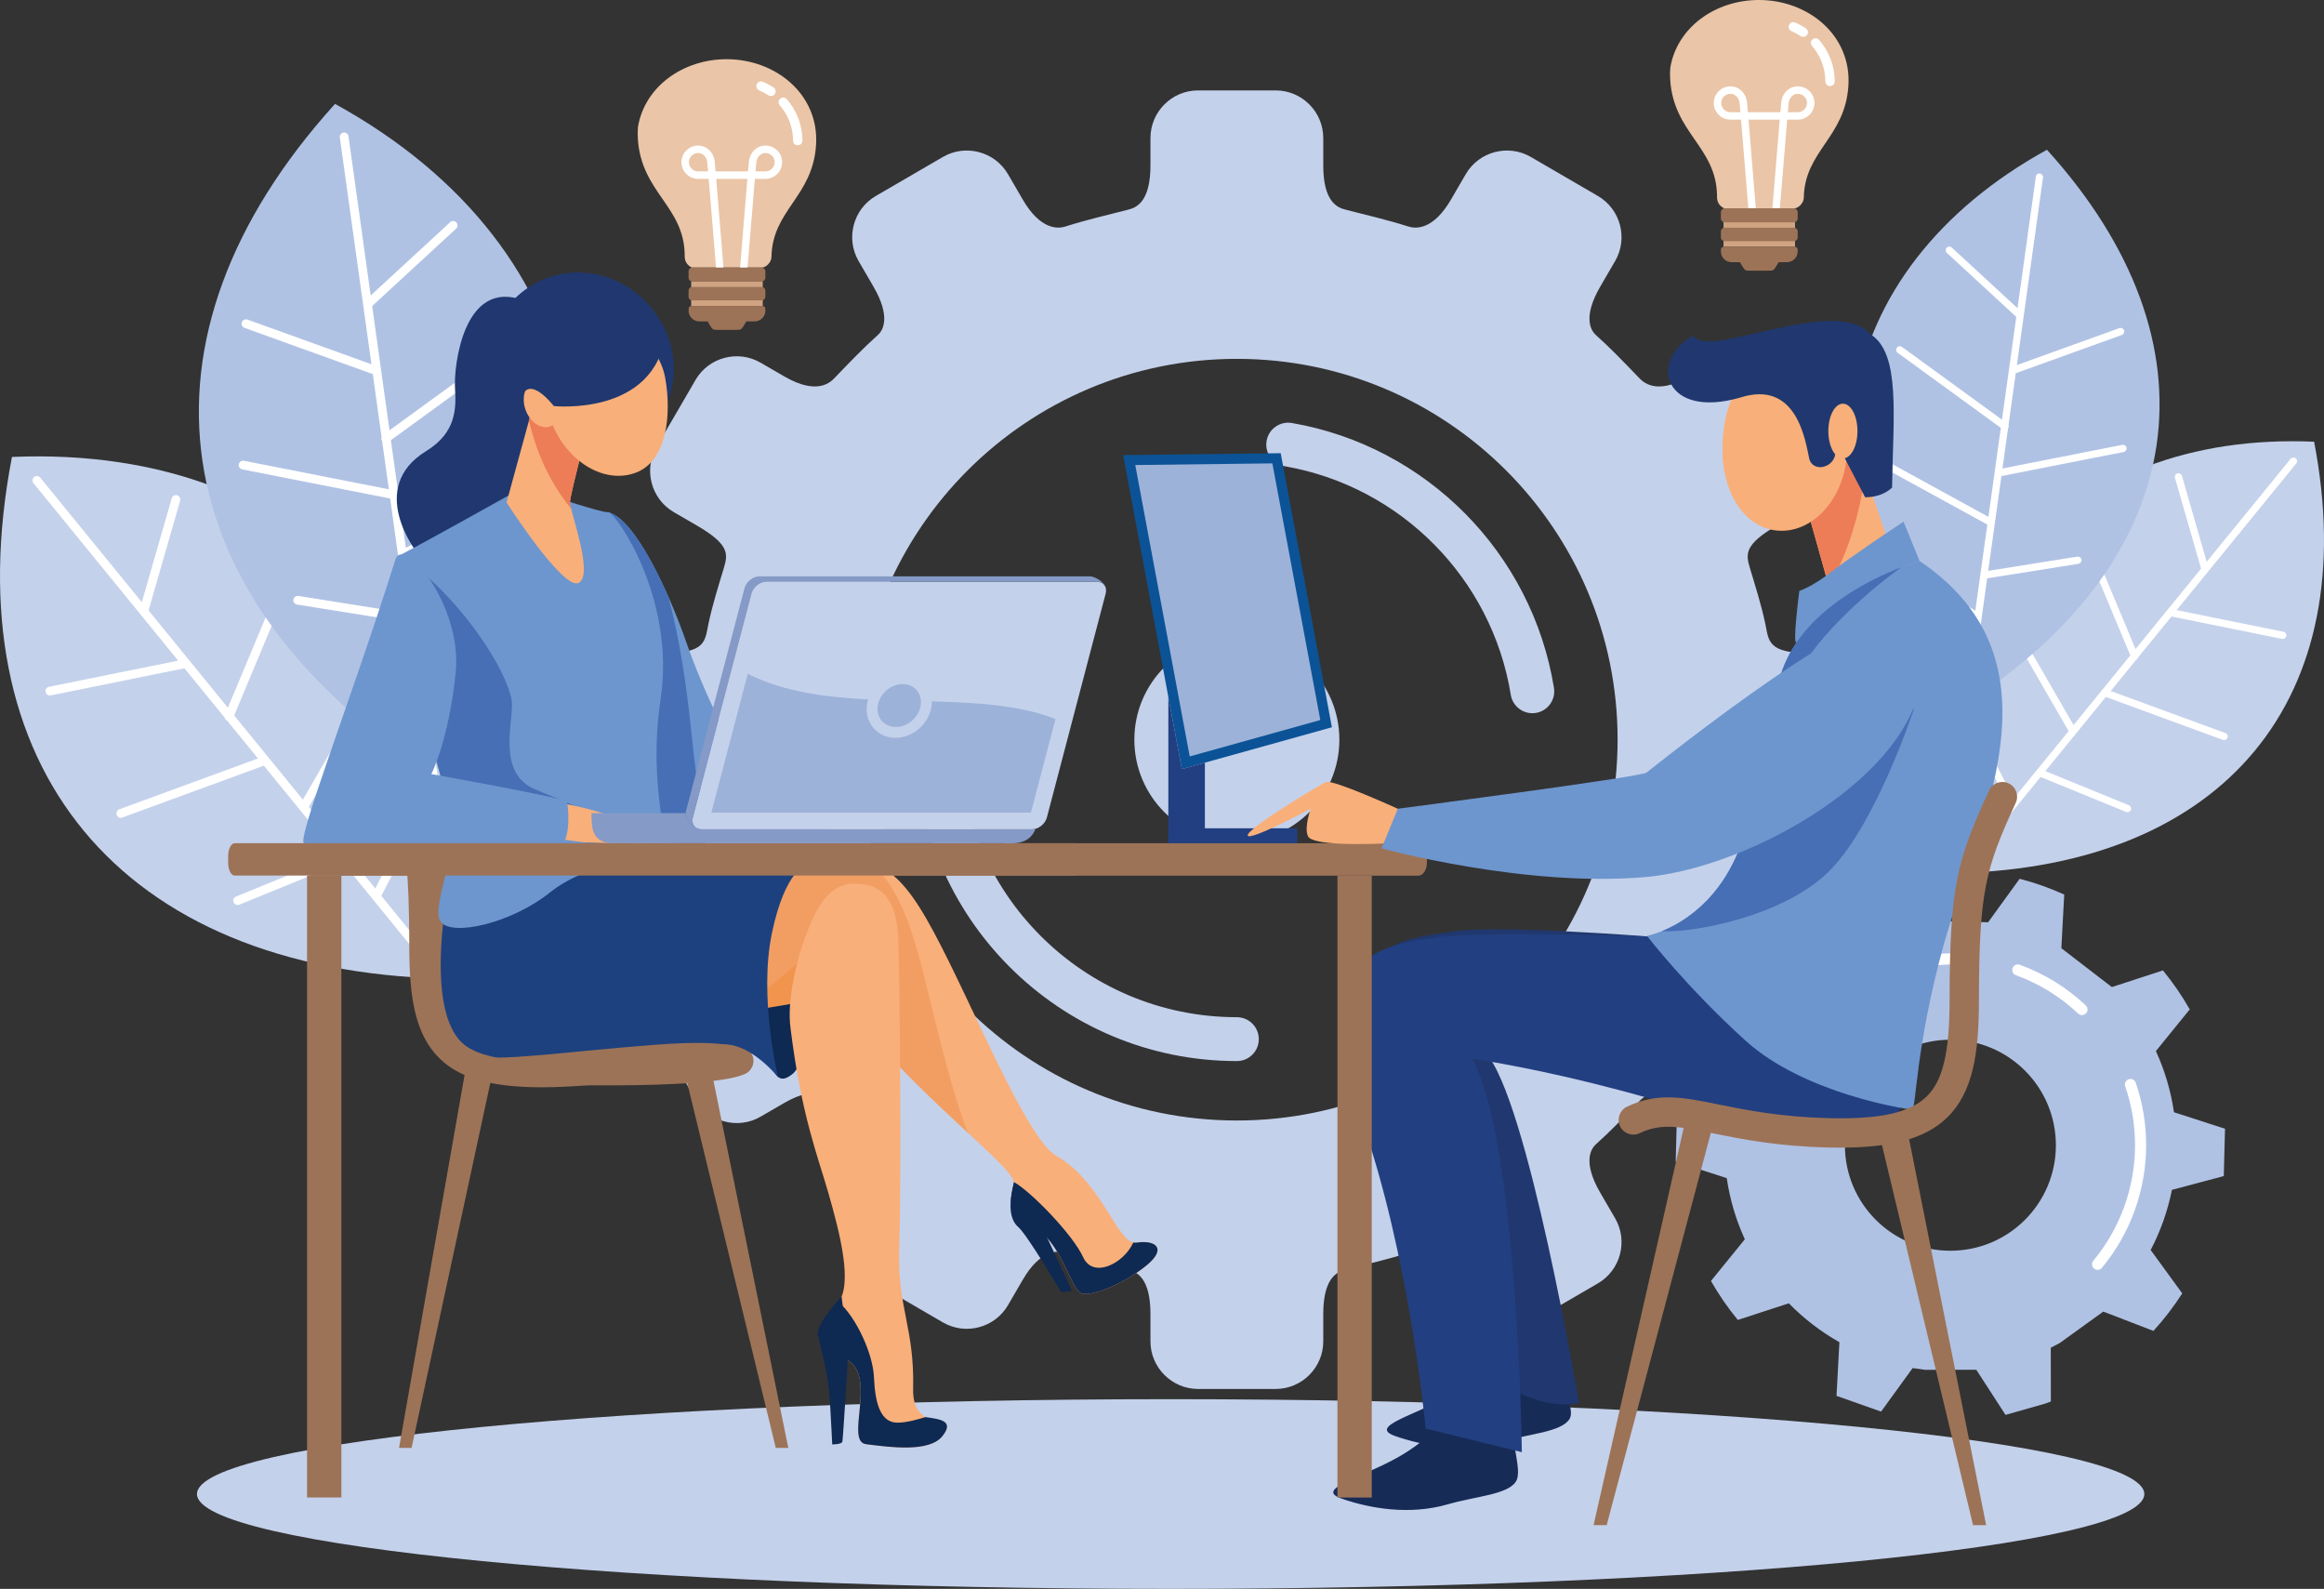 <?xml version="1.0" encoding="UTF-8"?><svg id="a" xmlns="http://www.w3.org/2000/svg" viewBox="0 0 1933.62 1321.73"><rect x="0" y="0" width="1933.62" height="1321.73" fill="#333333" stroke="none"/><path d="M1925.39,367.44c-205.45-8.85-340.69,133.49-296.69,358.85,222.28-5.99,337.86-145.11,296.69-358.85Z" style="fill:#c4d1eb; fill-rule:evenodd;"/><path d="M1905.89,381.69c1.06-1.29,2.96-1.48,4.25-.43,1.29,1.05,1.48,2.96,.43,4.25l-99.53,122.03,88.85,18c1.63,.33,2.69,1.93,2.36,3.56-.33,1.63-1.93,2.69-3.56,2.36l-91.96-18.63-27.64,33.89c-.2,.91-.82,1.72-1.74,2.13l-21.2,25.98,95.39,34.96c1.57,.57,2.38,2.31,1.8,3.87-.58,1.56-2.31,2.37-3.87,1.8l-97.36-35.68-24.84,30.45c-.07,.1-.16,.2-.25,.3l-25.23,30.93,69.47,28.37c1.54,.62,2.28,2.39,1.65,3.93-.64,1.54-2.4,2.28-3.94,1.65l-71.17-29.06-66.76,81.85c-1.06,1.29-2.96,1.49-4.25,.43-1.29-1.05-1.49-2.96-.43-4.25l44.9-55.04-27.18-52.89c-.76-1.48-.18-3.3,1.29-4.07,1.48-.76,3.3-.18,4.07,1.3l25.98,50.55,45.73-56.06-51.94-89.96c-.84-1.45-.35-3.3,1.1-4.14,1.45-.83,3.3-.34,4.13,1.11l50.79,87.97,23.5-28.81,.1-.12,23.65-29-40.95-97.91c-.65-1.54,.08-3.31,1.62-3.96,1.54-.64,3.31,.08,3.95,1.63l39.71,94.92,26.29-32.24,.13-.16,28.12-34.47-21.73-75.49c-.47-1.6,.46-3.27,2.06-3.74,1.6-.46,3.27,.46,3.74,2.06l20.58,71.48,69.87-85.67Z" style="fill:#fff; fill-rule:evenodd;"/><path d="M9.95,380.12c248.47-10.71,412.02,161.45,358.81,433.99C99.95,806.86-39.84,638.62,9.95,380.12Z" style="fill:#c4d1eb; fill-rule:evenodd;"/><path d="M33.54,397.35c-1.27-1.56-3.58-1.8-5.14-.52-1.56,1.28-1.8,3.58-.52,5.14l120.37,147.58-107.46,21.76c-1.97,.4-3.25,2.33-2.85,4.31,.4,1.97,2.33,3.25,4.31,2.85l111.22-22.53,33.43,40.99c.24,1.11,.99,2.09,2.1,2.58l25.64,31.42-115.37,42.28c-1.89,.7-2.87,2.79-2.17,4.69,.69,1.89,2.79,2.87,4.68,2.17l117.73-43.15,30.04,36.83c.09,.13,.19,.25,.3,.36l30.51,37.41-84.01,34.3c-1.87,.77-2.76,2.9-2,4.76,.76,1.86,2.9,2.76,4.76,2l86.07-35.15,80.74,98.99c1.28,1.57,3.58,1.8,5.14,.52,1.56-1.27,1.8-3.57,.52-5.13l-54.29-66.57,32.87-63.96c.92-1.79,.22-3.99-1.57-4.91-1.79-.93-3.99-.22-4.91,1.57l-31.42,61.14-55.3-67.8,62.81-108.79c1.01-1.75,.41-3.99-1.34-5-1.75-1.01-3.99-.41-5,1.34l-61.43,106.38-28.42-34.84-.12-.14-28.61-35.08,49.53-118.41c.78-1.86-.1-4-1.96-4.78-1.86-.78-4,.1-4.79,1.96l-48.03,114.8-31.81-39-.16-.2-34.01-41.69,26.28-91.3c.56-1.93-.55-3.96-2.49-4.52-1.94-.56-3.96,.56-4.52,2.49l-24.88,86.44-84.5-103.6Z" style="fill:#fff; fill-rule:evenodd;"/><path d="M1703.12,124.59c-180.21,99.06-221.93,290.93-67.35,460.73,186.88-120.49,213.47-299.39,67.35-460.73Z" style="fill:#b0c2e4; fill-rule:evenodd;"/><path d="M1693.84,146.89c.23-1.65,1.76-2.81,3.41-2.57,1.65,.23,2.8,1.76,2.57,3.41l-21.74,155.96,85.29-30.73c1.57-.56,3.3,.25,3.87,1.82,.56,1.57-.25,3.3-1.82,3.87l-88.28,31.81-6.04,43.31c.31,.89,.19,1.9-.38,2.72l-4.62,33.21,99.68-19.63c1.64-.32,3.23,.74,3.55,2.38,.32,1.63-.74,3.22-2.38,3.54l-101.73,20.03-5.43,38.92c-.01,.13-.02,.26-.05,.39l-5.52,39.53,74.11-11.81c1.64-.26,3.19,.86,3.45,2.51,.26,1.65-.86,3.19-2.51,3.45l-75.91,12.1-14.58,104.61c-.23,1.65-1.76,2.81-3.41,2.58-1.65-.23-2.81-1.76-2.57-3.41l9.8-70.34-50.68-31.1c-1.42-.87-1.87-2.73-1-4.15,.86-1.42,2.72-1.87,4.15-1l48.44,29.73,9.99-71.66-91.09-49.93c-1.47-.8-2-2.64-1.2-4.11,.8-1.46,2.64-2,4.11-1.2l89.08,48.83,5.13-36.83,.02-.15,5.17-37.07-85.83-62.43c-1.34-.98-1.65-2.88-.66-4.23,.98-1.35,2.88-1.65,4.23-.67l83.21,60.53,5.75-41.21,.03-.21,6.14-44.06-57.75-53.25c-1.23-1.13-1.3-3.04-.18-4.26,1.13-1.22,3.04-1.31,4.26-.18l54.69,50.42,15.26-109.49Z" style="fill:#fff; fill-rule:evenodd;"/><path d="M278.76,86.43c217.94,119.8,268.39,351.84,81.45,557.18C134.2,497.9,102.04,281.53,278.76,86.43Z" style="fill:#b0c2e4; fill-rule:evenodd;"/><path d="M289.98,113.4c-.28-2-2.13-3.39-4.12-3.12-2,.28-3.39,2.13-3.11,4.12l26.29,188.62-103.15-37.17c-1.9-.68-3.99,.31-4.67,2.2-.68,1.9,.3,3.99,2.2,4.68l106.76,38.47,7.3,52.38c-.37,1.07-.24,2.3,.46,3.29l5.6,40.16-120.55-23.73c-1.98-.39-3.9,.9-4.29,2.88-.39,1.98,.9,3.9,2.88,4.29l123.03,24.22,6.56,47.07c.01,.15,.03,.31,.07,.46l6.66,47.81-89.61-14.29c-1.99-.31-3.86,1.05-4.17,3.03-.32,1.99,1.04,3.86,3.03,4.17l91.81,14.64,17.64,126.51c.28,2,2.12,3.39,4.12,3.12,2-.28,3.39-2.12,3.11-4.12l-11.86-85.07,61.29-37.61c1.72-1.05,2.26-3.3,1.21-5.02-1.05-1.72-3.3-2.26-5.02-1.21l-58.59,35.95-12.08-86.66,110.16-60.39c1.77-.97,2.42-3.19,1.45-4.96-.97-1.77-3.2-2.42-4.97-1.45l-107.72,59.05-6.21-44.53-.02-.18-6.25-44.83,103.79-75.5c1.63-1.19,1.99-3.48,.81-5.11-1.19-1.63-3.48-1.99-5.11-.8l-100.64,73.2-6.95-49.84-.04-.25-7.43-53.28,69.85-64.4c1.48-1.36,1.58-3.67,.21-5.16-1.36-1.48-3.67-1.58-5.16-.21l-66.13,60.97-18.46-132.41Z" style="fill:#fff; fill-rule:evenodd;"/><path d="M784.53,130.56l-55.84,32.47c-18.83,10.95-25.27,35.3-14.32,54.12l12.32,21.19c14.54,25,8.21,36.31,3.69,40.35-12.42,11.12-23.94,23.2-35.5,35.22-3.39,3.54-14.18,15.61-42.56-.9l-19.48-11.3c-18.83-10.95-43.18-4.51-54.12,14.32l-32.47,55.83c-10.95,18.83-4.51,43.18,14.32,54.13l19.29,11.2c26.62,15.48,25.93,23.41,22.57,34.7-4.63,15.5-9.61,31-12.99,47.04-3.02,14.28-1.65,24.49-37.86,24.49h-22.19c-21.81,0-39.59,17.78-39.59,39.59v64.59c0,21.81,17.78,39.59,39.59,39.59h22.19c36.21,0,34.85,10.21,37.86,24.49,3.39,16.04,8.36,31.55,12.99,47.03,3.37,11.3,4.05,19.23-22.57,34.71l-19.29,11.2c-18.83,10.95-25.27,35.3-14.32,54.13l32.47,55.83c10.94,18.83,35.3,25.27,54.12,14.32l19.48-11.3c28.38-16.51,39.17-4.43,42.56-.9,11.56,12.02,23.08,24.1,35.5,35.22,4.52,4.04,10.85,15.34-3.69,40.35l-12.32,21.19c-10.95,18.83-4.51,43.17,14.32,54.12l55.84,32.47c18.82,10.95,43.18,4.51,54.13-14.32l12.3-21.14c14.76-25.38,29.28-24.38,35.42-22.42,17.81,5.67,34.25,9.34,52.63,14.12,6.71,1.75,18.2,6.63,18.2,36.86v22.67c0,21.8,17.78,39.59,39.59,39.59h64.59c21.81,0,39.59-17.79,39.59-39.59v-22.67c0-30.23,11.5-35.11,18.21-36.86,18.38-4.79,34.82-8.46,52.63-14.12,6.14-1.95,20.66-2.96,35.42,22.42l12.29,21.14c10.95,18.83,35.31,25.27,54.13,14.32l55.84-32.47c18.83-10.95,25.27-35.3,14.32-54.12l-12.33-21.19c-14.54-25.01-8.2-36.31-3.69-40.35,12.43-11.12,23.95-23.2,35.51-35.22,3.4-3.54,14.18-15.61,42.57,.9l19.47,11.3c18.83,10.94,43.18,4.51,54.12-14.32l32.47-55.83c10.95-18.83,4.51-43.18-14.32-54.13l-19.28-11.2c-26.62-15.47-25.93-23.41-22.56-34.71,4.63-15.48,9.61-31,12.99-47.03,3.02-14.28,1.66-24.49,37.87-24.49h22.18c21.81,0,39.59-17.78,39.59-39.59v-64.59c0-21.81-17.78-39.59-39.59-39.59h-22.18c-36.21,0-34.85-10.21-37.87-24.49-3.38-16.04-8.36-31.54-12.99-47.04-3.37-11.29-4.06-19.22,22.56-34.7l19.28-11.2c18.83-10.95,25.27-35.3,14.32-54.13l-32.47-55.83c-10.94-18.83-35.3-25.27-54.12-14.32l-19.47,11.3c-28.39,16.51-39.17,4.43-42.57,.9-11.56-12.02-23.08-24.1-35.51-35.22-4.51-4.04-10.84-15.35,3.69-40.35l12.33-21.19c10.95-18.83,4.51-43.17-14.32-54.12l-55.84-32.47c-18.82-10.95-43.18-4.51-54.13,14.32l-12.29,21.14c-14.76,25.38-29.28,24.38-35.42,22.42-17.81-5.67-34.25-9.34-52.63-14.12-6.71-1.75-18.21-6.63-18.21-36.86v-22.66c0-21.81-17.78-39.59-39.59-39.59h-64.59c-21.81,0-39.59,17.78-39.59,39.59v22.66c0,30.23-11.5,35.11-18.2,36.86-18.38,4.78-34.82,8.45-52.63,14.12-6.14,1.96-20.66,2.95-35.42-22.42l-12.3-21.14c-10.95-18.83-35.31-25.27-54.13-14.32h0Zm244.56,399.46c47.1,0,85.29,38.19,85.29,85.29s-38.19,85.29-85.29,85.29-85.29-38.19-85.29-85.29,38.19-85.29,85.29-85.29h0Zm-267.35,85.29c0-10.07,8.17-18.25,18.25-18.25s18.25,8.17,18.25,18.25c0,63.75,25.84,121.47,67.62,163.24,41.77,41.78,99.49,67.62,163.24,67.62,10.08,0,18.25,8.18,18.25,18.25s-8.17,18.25-18.25,18.25c-73.82,0-140.66-29.92-189.04-78.31-48.38-48.38-78.31-115.23-78.31-189.04h0Zm531.19-43.06c1.57,9.92-5.19,19.24-15.11,20.81-9.92,1.57-19.24-5.19-20.82-15.11-7.84-48.36-30.76-91.71-63.77-125.06-33.05-33.39-76.22-56.74-124.51-65.08-9.92-1.69-16.58-11.11-14.89-21.03,1.68-9.92,11.11-16.59,21.03-14.9,55.93,9.66,105.92,36.69,144.18,75.34,38.24,38.63,64.79,88.89,73.9,145.02h0Zm-263.84-273.73c174.96,0,316.79,141.83,316.79,316.79s-141.83,316.79-316.79,316.79-316.79-141.83-316.79-316.79,141.83-316.79,316.79-316.79Z" style="fill:#c4d1eb; fill-rule:evenodd;"/><path d="M1622.76,1040.44c-48.47,0-87.77-39.3-87.77-87.77s39.3-87.77,87.77-87.77,87.78,39.3,87.78,87.77-39.3,87.77-87.78,87.77h0Zm131.26,52.2h0Zm-73.61-361.58h0Zm-196.11,78.84h0Zm4.07,274.29c12.36,12.63,26.51,23.54,42.06,32.32l-2.4,44.63,37.08,13.12,26.24-36.21,10.13,1.43,42.86-.02,24.3,37.53,33.16-9.43,1.14-.42,3.42-1.32-.06-44.7,7.39-3.88,36.32-26.18,3.99,1.53,37.69,14.54c8.85-9.68,16.88-20.11,23.99-31.21l-26.28-36.09c8.12-15.53,14.14-32.32,17.7-50.03l43.14-11.47,1.03-39.36-42.48-13.74c-2.6-17.91-7.75-35-15.04-50.89l28.16-34.66c-6.51-11.46-13.98-22.31-22.31-32.44l-42.49,13.87-42.02-32.33,2.39-44.63c-11.83-5.39-24.24-9.81-37.09-13.12l-26.22,36.18-53.01-1.39-24.29-37.53-37.73,11.17,.04,44.69c-15.99,7.94-30.67,18.09-43.67,30.05l-11.21-4.31-30.49-11.76c-8.85,9.66-16.88,20.1-23.99,31.2l26.29,36.1c-8.12,15.48-14.16,32.28-17.7,50.02l-43.16,11.48-1.04,39.36,42.48,13.74c2.62,17.86,7.74,34.95,15.04,50.88l-28.16,34.67c6.52,11.46,13.98,22.3,22.32,32.42l42.47-13.85Z" style="fill:#b0c2e4; fill-rule:evenodd;"/><path d="M1745.24,1056.34c-1.04,0-2.1-.36-2.96-1.07-1.96-1.63-2.24-4.55-.6-6.51,22.38-26.91,34.72-61.04,34.72-96.1,0-16.79-2.75-33.28-8.18-49-.83-2.41,.46-5.05,2.88-5.88,2.42-.83,5.04,.45,5.88,2.87,5.75,16.69,8.65,34.19,8.65,52.01,0,37.22-13.07,73.44-36.83,102.01-.91,1.1-2.22,1.67-3.56,1.67Z" style="fill:#fff; fill-rule:evenodd;"/><path d="M1732.25,844.4c-1.13,0-2.26-.42-3.18-1.26-15.03-14.16-32.46-24.89-51.76-31.9-2.4-.87-3.64-3.52-2.78-5.93,.88-2.4,3.53-3.64,5.93-2.77,20.51,7.44,39,18.83,54.97,33.86,1.84,1.75,1.94,4.68,.18,6.54-.91,.96-2.12,1.46-3.36,1.46Z" style="fill:#fff; fill-rule:evenodd;"/><path d="M1587.95,806.97c-2.08,0-3.96-1.39-4.5-3.5-.6-2.47,.88-4.99,3.36-5.62,12.74-3.21,25.94-4.85,39.18-4.85,2.58,0,4.64,2.07,4.64,4.62s-2.06,4.63-4.64,4.63c-12.49,0-24.9,1.54-36.91,4.57-.38,.09-.76,.14-1.13,.14Z" style="fill:#fff; fill-rule:evenodd;"/><path d="M974,1163.92c-447.41,0-810.11,35.32-810.11,78.9s362.7,78.9,810.11,78.9,810.11-35.32,810.11-78.9-362.7-78.9-810.11-78.9Z" style="fill:#c4d1eb; fill-rule:evenodd;"/><path d="M1255.11,1119.5s-17.68,24.36-48.42,41.31c-31.76,17.5-68.41,25.93-45.69,33.85,22.72,7.92,55.94,14.07,88.34,4.66,22.74-6.6,49.38-7.98,56.41-18.71,7.04-10.74-16.76-40.25-10.39-80.54,5.11-32.29-40.25,19.44-40.25,19.44Z" style="fill:#172b57; fill-rule:evenodd;"/><path d="M1370.66,778.97s-128.12-10.06-163.92-3.83c-35.79,6.22-114.3,6.15-62.95,151.08,40.25,113.59,89.96,221.34,89.96,221.34,26.68,6.56,45.94,24.97,80.03,19.66,0,0-43-254.75-77.79-291.39,27.81,4.58,78.84,13.52,149.59,33.76,131.23,37.53,183.96,18.73,183.96,18.73l19.55-68.47-218.43-80.87Z" style="fill:#20386f; fill-rule:evenodd;"/><rect x="972.08" y="689.01" width="107.22" height="12.42" style="fill:#223f81;"/><polygon points="934.51 378.57 1065.58 376.99 1108.18 604.98 983.31 639.77 934.51 378.57" style="fill:#0b5396; fill-rule:evenodd;"/><polygon points="944.57 386.83 989.87 629.24 1098.53 598.97 1058.64 385.46 944.57 386.83" style="fill:#9db2d9; fill-rule:evenodd;"/><polygon points="972.08 701.44 1002.49 701.44 1002.49 634.43 983.31 639.77 972.08 579.67 972.08 701.44" style="fill:#223f81; fill-rule:evenodd;"/><path d="M1180.09,728.41H258.96c-3.93,0-7.12-4.83-7.12-10.79v-5.39c0-5.96,3.18-10.79,7.12-10.79h921.13c3.93,0,7.12,4.83,7.12,10.79v5.39c0,5.96-3.19,10.79-7.12,10.79Z" style="fill:#9c7357; fill-rule:evenodd;"/><path d="M1210.5,1171.52s-17.68,24.36-48.43,41.32c-31.76,17.51-68.41,25.93-45.68,33.84,22.71,7.92,55.94,14.08,88.34,4.66,22.73-6.59,49.38-7.98,56.41-18.71,7.04-10.74-8.28-37.71-1.91-78,5.11-32.3-48.72,16.89-48.72,16.89Z" style="fill:#172b57; fill-rule:evenodd;"/><path d="M1397.9,779.87s-166.51-6.22-202.3,0c-35.79,6.22-114.3,6.15-62.95,151.07,40.26,113.59,53.53,257.4,53.53,257.4l80.03,19.66s-3.17-258.6-41.36-327.45c27.81,4.58,78.85,13.52,149.59,33.76,131.23,37.53,203.19,18.74,203.19,18.74l19.54-68.47-199.26-84.7Z" style="fill:#223f81; fill-rule:evenodd;"/><polygon points="1536.94 349.97 1577.62 470.17 1526.22 504.02 1497.1 400.16 1536.94 349.97" style="fill:#f9af79; fill-rule:evenodd;"/><path d="M1521.63,487.62l-24.53-87.47,39.84-50.19,14.89,43.97c-5.14,39.71-17.55,72.56-30.2,93.69Z" style="fill:#ed7d57; fill-rule:evenodd;"/><path d="M1433.16,370.32c-1.32,36.56,16.64,68.21,45.18,71.01,28.55,2.82,54.6-24.41,58.19-60.83,3.59-36.4-16.64-68.19-45.19-71.01-28.54-2.81-56.1,3.13-58.18,60.83Z" style="fill:#f9af79; fill-rule:evenodd;"/><path d="M1597.16,466.67c124.88,84.34,47.21,220.62,19.78,320.22-23.35,84.82-22.59,136.09-26.09,136.09s-89.39-12.84-138.4-57.18c-49.02-44.35-82.16-87.3-82.16-87.3,0,0,62.8-11.18,83.33-92.42,10.42-41.24,5.68-63.63,29.43-128.99,23.75-65.35,114.11-90.41,114.11-90.41Z" style="fill:#6d96ce; fill-rule:evenodd;"/><path d="M1597.16,466.67l-13.38-32.73s-42.4,28.02-59.33,41.24c-16.92,13.23-27.36,16.34-27.36,16.34,0,0-6.12,46.91-2.15,42.65,50.06-53.64,102.21-67.5,102.21-67.5Z" style="fill:#6d96ce; fill-rule:evenodd;"/><polygon points="1652.51 1268.7 1641.61 1268.7 1563.42 942.47 1587.4 942.47 1652.51 1268.7" style="fill:#9c7357; fill-rule:evenodd;"/><polygon points="1325.88 1268.7 1336.79 1268.7 1426.5 930.94 1402.52 930.94 1325.88 1268.7" style="fill:#9c7357; fill-rule:evenodd;"/><path d="M1531.04,954.69c43.68,0,71.35-7.84,89.01-25.04,21.89-21.33,26.42-54.36,26.48-97.39,.14-90.48,5.14-109.19,30.62-164.44,2.82-6.12,.15-13.39-5.99-16.21-6.12-2.82-13.39-.15-16.21,5.99-26.92,58.4-32.71,79.87-32.86,174.63-.07,43.61-5.6,66.77-19.1,79.91-13.84,13.5-38.88,19.06-81.16,18-40.83-1.02-68.93-6.73-91.52-11.31-29.7-6.04-51.16-10.4-76.61,1.76-6.1,2.91-8.67,10.21-5.76,16.3,2.91,6.09,10.21,8.67,16.29,5.76,18.06-8.63,33.39-5.52,61.2,.13,23.52,4.79,52.8,10.73,95.78,11.79,3.36,.09,6.63,.12,9.82,.12Z" style="fill:#9c7357; fill-rule:evenodd;"/><path d="M1592.54,589.46s-31.12,94.93-69.63,134.22c-38.51,39.29-116.02,52.5-140.29,50.95,19.35-7.78,56.19-29.91,71.01-88.56,10.42-41.24,5.68-63.63,29.43-128.99,17.64-48.51,71.96-74.82,98.79-85.16-33.49,24.06-75.36,63.66-88.23,93.81-14.29,33.46,98.92,23.73,98.92,23.73Z" style="fill:#466fb5; fill-rule:evenodd;"/><path d="M1162.98,672.77s-53.68-24.5-59.52-22.18c-5.83,2.34-65.34,38.28-65.34,44.23s52.51-22.19,52.51-22.19c0,0-5.83,15.56-2.34,23.03,3.5,7.45,43.87,7.45,80.29,5.12,36.41-2.33-5.61-28.01-5.61-28.01Z" style="fill:#f9af79; fill-rule:evenodd;"/><path d="M1590.83,516.12c49.48,101.43-120.27,204.25-220.98,213.38-100.71,9.15-220.36-23.81-220.36-23.81l13.49-32.93s201.77-26.33,206.87-30.02c5.11-3.68,202.85-163.77,220.98-126.62Z" style="fill:#6d96ce; fill-rule:evenodd;"/><path d="M1408.79,279.29c-37.48,20.26-24.54,69.93,39.25,51.38,46.51-14.75,53.85,34.69,57.23,50.57,2.65,12.45,22.31,8.23,21.87-6.01-.09-3.17-.06-6.08,.09-8.75l24.59,47.14s13.1,.78,22.43-7.99c.91-59.94,7.14-111.09-17.51-127.29-29.58-33.92-136.68,21.48-147.95,.94Z" style="fill:#20386f; fill-rule:evenodd;"/><path d="M1533.33,335.8c6.69,0,12.12,10.2,12.12,22.79s-5.43,22.79-12.12,22.79-12.11-10.2-12.11-22.79,5.42-22.79,12.11-22.79Z" style="fill:#f9af79; fill-rule:evenodd;"/><rect x="575.09" y="233.97" width="59.53" height="20.57" style="fill:#d0a382;"/><path d="M575.63,222.53c-3.59-1.67-5.96-4.76-5.96-9.42v-1.45c-.7-40.28-36.1-51.57-38.96-96.13-.21-3.34-.18-6.61,.07-9.79,5.54-33.8,37.66-56.49,73.75-56.49,41.13,0,77.1,29.46,74.46,71.25-2.72,43.23-36.45,54.18-37.11,93.26,0,4.23-4.52,9.11-8.38,8.77h-57.88Z" style="fill:#eac5a7; fill-rule:evenodd;"/><path d="M636.76,259.29c-.45,4.53-4.29,8.08-8.92,8.08h-6.86l-2.67,4.37c-1.53,2.51-2.44,2.67-5.38,2.67h-16.14c-2.94,0-3.84-.16-5.38-2.67l-2.67-4.37h-6.87c-4.57,0-8.38-3.47-8.9-7.91v-3.13c.24-1.03,1.17-1.79,2.26-1.79h59.25c1.1,0,2.03,.78,2.27,1.81,.02,.09-.04,.29,.02,.33v2.61h0Zm-60.7-20.62h57.58c1.74,0,3.16,1.43,3.16,3.16v4.91c0,1.74-1.42,3.16-3.16,3.16h-57.58c-1.74,0-3.16-1.42-3.16-3.16v-4.91c0-1.74,1.42-3.16,3.16-3.16h0Zm.13-16.14h57.32c1.81,0,3.29,1.48,3.29,3.29v5.11c0,1.81-1.48,3.29-3.29,3.29h-57.32c-1.81,0-3.29-1.48-3.29-3.29v-5.11c0-1.81,1.48-3.29,3.29-3.29Z" style="fill:#9c7357; fill-rule:evenodd;"/><path d="M595.76,222.53l-6.1-73.73h-8.83c-3.82,0-7.28-1.56-9.79-4.07h.01c-2.52-2.52-4.07-5.99-4.07-9.79s1.56-7.28,4.06-9.79c2.51-2.51,5.98-4.07,9.79-4.07s7.03,1.51,9.46,3.94c2.47,2.47,4.06,5.9,4.38,9.65l.69,7.9h27.02l.69-7.9c.33-3.74,1.92-7.18,4.39-9.65,2.43-2.43,5.7-3.94,9.46-3.94s7.27,1.56,9.78,4.07h0c2.51,2.5,4.07,5.97,4.07,9.78s-1.56,7.28-4.07,9.79c-2.51,2.51-5.98,4.07-9.79,4.07h-8.83l-6.09,73.73h-6.22l6.07-73.73h-25.93l6.07,73.73h-6.22Zm-6.64-79.96l-.65-7.37c-.2-2.28-1.13-4.33-2.58-5.78-1.31-1.31-3.06-2.12-5.06-2.12s-4.01,.86-5.39,2.25c-1.39,1.38-2.25,3.29-2.25,5.39s.86,4.01,2.23,5.39h.01c1.38,1.39,3.29,2.24,5.39,2.24h8.29Zm39.51,0h8.29c2.09,0,4-.86,5.39-2.24,1.38-1.38,2.25-3.29,2.25-5.39s-.86-4-2.25-5.39h0c-1.38-1.39-3.28-2.25-5.39-2.25s-3.75,.81-5.06,2.12c-1.45,1.45-2.39,3.51-2.59,5.78l-.64,7.37Z" style="fill:#fff; fill-rule:evenodd;"/><path d="M631.66,75.16c-1.97-.83-2.9-3.11-2.07-5.09,.83-1.97,3.11-2.9,5.09-2.07,1.61,.68,3.14,1.41,4.58,2.18,1.49,.8,2.93,1.67,4.34,2.6,1.79,1.19,2.28,3.6,1.1,5.39-1.19,1.79-3.6,2.28-5.39,1.1-1.2-.79-2.45-1.54-3.73-2.23-1.31-.71-2.62-1.34-3.91-1.88h0Zm17.1,12.41c-1.41-1.62-1.24-4.08,.38-5.49,1.62-1.41,4.08-1.24,5.5,.38,4.11,4.73,7.4,10.18,9.64,16.14,2.16,5.75,3.35,11.95,3.35,18.39,0,2.15-1.75,3.9-3.9,3.9s-3.9-1.75-3.9-3.9c0-5.52-1-10.79-2.83-15.65-1.9-5.06-4.72-9.71-8.25-13.76Z" style="fill:#fff; fill-rule:evenodd;"/><rect x="1434" y="184.72" width="59.52" height="20.57" style="fill:#d0a382;"/><path d="M1434.55,173.27c-3.59-1.67-5.96-4.76-5.96-9.42v-1.45c-.7-40.28-36.1-51.57-38.96-96.13-.22-3.34-.19-6.61,.07-9.79,5.54-33.8,37.66-56.49,73.76-56.49,41.12,0,77.09,29.46,74.46,71.25-2.72,43.23-36.45,54.18-37.12,93.26,0,4.23-4.52,9.11-8.37,8.77h-57.88Z" style="fill:#eac5a7; fill-rule:evenodd;"/><path d="M1495.67,210.03c-.45,4.52-4.29,8.09-8.92,8.09h-6.87l-2.67,4.36c-1.53,2.51-2.44,2.68-5.38,2.68h-16.14c-2.95,0-3.84-.16-5.38-2.68l-2.67-4.36h-6.87c-4.57,0-8.38-3.47-8.9-7.91v-3.14c.25-1.02,1.17-1.79,2.26-1.79h59.25c1.11,0,2.03,.78,2.27,1.81,.02,.09-.04,.29,.01,.33v2.61h0Zm-60.69-20.62h57.58c1.74,0,3.16,1.42,3.16,3.16v4.91c0,1.74-1.42,3.16-3.16,3.16h-57.58c-1.74,0-3.16-1.42-3.16-3.16v-4.91c0-1.74,1.42-3.16,3.16-3.16h0Zm.12-16.15h57.32c1.81,0,3.29,1.48,3.29,3.29v5.1c0,1.81-1.48,3.29-3.29,3.29h-57.32c-1.81,0-3.29-1.48-3.29-3.29v-5.1c0-1.81,1.48-3.29,3.29-3.29Z" style="fill:#9c7357; fill-rule:evenodd;"/><path d="M1454.67,173.27l-6.09-73.73h-8.84c-3.82,0-7.28-1.56-9.79-4.07h0c-2.51-2.52-4.07-5.98-4.07-9.79s1.56-7.28,4.07-9.79c2.51-2.51,5.97-4.07,9.79-4.07s7.03,1.51,9.47,3.94c2.47,2.47,4.05,5.9,4.38,9.65l.69,7.9h27.02l.69-7.9c.33-3.74,1.91-7.18,4.39-9.65,2.43-2.43,5.7-3.94,9.46-3.94s7.26,1.56,9.78,4.07h0c2.51,2.5,4.07,5.97,4.07,9.78s-1.56,7.28-4.07,9.79c-2.51,2.51-5.97,4.07-9.78,4.07h-8.84l-6.1,73.73h-6.22l6.07-73.73h-25.93l6.07,73.73h-6.22Zm-6.64-79.96l-.64-7.37c-.2-2.28-1.13-4.34-2.58-5.78-1.3-1.31-3.06-2.12-5.06-2.12s-4,.86-5.39,2.24c-1.38,1.39-2.24,3.29-2.24,5.39s.85,4.01,2.23,5.39h.01c1.38,1.38,3.29,2.25,5.39,2.25h8.29Zm39.51,0h8.29c2.09,0,4-.86,5.39-2.25,1.38-1.38,2.24-3.29,2.24-5.39s-.86-4-2.24-5.39h0c-1.38-1.39-3.29-2.24-5.39-2.24s-3.76,.81-5.06,2.12c-1.45,1.45-2.39,3.51-2.59,5.78l-.64,7.37Z" style="fill:#fff; fill-rule:evenodd;"/><path d="M1490.57,25.9c-1.97-.83-2.9-3.11-2.07-5.08,.83-1.97,3.11-2.9,5.09-2.07,1.61,.68,3.14,1.42,4.58,2.19,1.48,.8,2.93,1.66,4.34,2.6,1.79,1.19,2.28,3.6,1.09,5.39-1.18,1.79-3.6,2.28-5.39,1.1-1.2-.79-2.44-1.54-3.73-2.23-1.32-.71-2.63-1.34-3.92-1.88h0Zm17.1,12.41c-1.41-1.62-1.24-4.09,.38-5.5,1.62-1.41,4.08-1.24,5.49,.38,4.12,4.72,7.41,10.18,9.65,16.13,2.16,5.75,3.35,11.95,3.35,18.39,0,2.15-1.75,3.9-3.9,3.9s-3.9-1.74-3.9-3.9c0-5.52-1-10.79-2.83-15.65-1.9-5.05-4.71-9.71-8.25-13.76Z" style="fill:#fff; fill-rule:evenodd;"/><path d="M901.5,1048.32c-23.15-8.56-25.01-21.07-37.49-27.19-12.56-6.16-14.01-17.13-1.72-29.04,9.08,7.61,20.33,16.96,26.3,12.01,3.98-3.31,17.49-3.09,20.16,1.73,11.76,28.69,28.12,19.6,31.35,32.66,.37,17.39-27.97,13.77-38.59,9.83Z" style="fill:#0e2952; fill-rule:evenodd;"/><path d="M471.34,384.73c2.58-5.34,5.48-14.84,6.9-31.76-.22,1.68-3.14,23.03-11.35,35.11-33.72,22.13-98.34,96.05-97.05,110.05,0,0-22.77-38.61-23.16-38.84,0,0-41.98-53.39,7.78-83.97,25.29-15.55,25.15-35.5,24.1-52.83-1.06-17.34,6.9-91.93,57.56-72.41,0,0,8.14-3.61,11.78-3.07,0,0-2.97,.57-4.49,2.13,5.87-.35,14.27,.09,21.27,4.07,18.58,10.56,35.2,105.24,6.65,131.52Z" style="fill:#20386f; fill-rule:evenodd;"/><path d="M552.19,271.91c19.82,39.63,3.41,85.27-35.57,101.39-39.23,16.23-82.13,7.01-101.95-32.62-19.82-39.62-5.1-87.14,32.88-106.13,37.97-19,84.81-2.26,104.64,37.36Z" style="fill:#20386f; fill-rule:evenodd;"/><path d="M505.96,426.12c22.56,5.05,51.03,67.73,64.98,107.89,14.06,40.5,37.9,90.73,53.52,106.34,15.61,15.61,118.18,51.8,118.18,51.8,0,0-253.44,.49-248.25-.01,5.2-.5,11.58-266.01,11.58-266.01Z" style="fill:#6d96ce; fill-rule:evenodd;"/><path d="M640.51,672.02c-13.87-1.99-63.93,4.46-42.62-4.46,21.31-8.92,18.34-20.32,18.34-20.32,0,0-30.23,25.27-35.68,3.17-4.71-19.05-6.51-86.33-24.34-153.76-14.74-33.44-34.03-66.89-50.25-70.52,0,0-.57,23.75-1.51,57.04,6.22,73.67,16.79,181.9,19.46,209.19,33.6,.05,89.81,0,136.85-.07l31.28-1.49s-37.66-16.79-51.54-18.77Z" style="fill:#466fb5; fill-rule:evenodd;"/><path d="M423.04,412.24s-71.75,40.08-88.47,48.61c-16.72,8.53,46.85,258.76,61,269.48,14.14,10.73,138.62,1.85,152.79-11.66,14.18-13.51-10.87-54.98,1.39-138,12.26-83.03-37.41-154.7-43.79-154.55-6.38,.16-48.03-13.88-48.03-13.88h-34.89Z" style="fill:#6d96ce; fill-rule:evenodd;"/><path d="M395.57,730.34c14.14,10.73,103.21,10.96,141.13-.83,4.28-1.33,23.71-9.08,24.16-16.35-4.57-.86-22.74,1.33-30.11-.37-25.64-5.89-39.77-37.66-39.77-37.66,0,0-14.12-5.09-45.71-18.47-31.59-13.38-18.58-53.89-19.32-71.73-.75-17.84-31.23-76.19-88.46-120.42l-5.24,2.35c-4.09,40.66,50.25,253.55,63.33,263.48Z" style="fill:#466fb5; fill-rule:evenodd;"/><path d="M467.06,668.05c45.1,8.43,56.19,18.77,80.77,22.74,27.86,4.5,24.55,10.65,3.85,10.65s-72.7,.8-90.55-3.16c-17.85-3.97,5.93-30.23,5.93-30.23Z" style="fill:#f9af79; fill-rule:evenodd;"/><path d="M328.93,465.55c-34.56,110.5-83.56,235.89-75.75,235.89s206.26,8.02,214.07,1.34c7.81-6.68,5.57-32.32,4.46-35.67-1.12-3.34-112.83-23.17-112.83-23.17,0,0,14.71-28.67,20.29-84.7,5.57-56.03-43.68-114.65-50.24-93.7Z" style="fill:#6d96ce; fill-rule:evenodd;"/><path d="M449.32,316.22l-27.84,101.74s47.04,73.43,59.97,66.91c12.94-6.53-7.23-59.69-7.23-66.91s20.16-81.77,20.16-81.77l-45.07-19.97Z" style="fill:#f9af79; fill-rule:evenodd;"/><path d="M475.19,423.14c-.6-2.41-.97-4.22-.97-5.19,0-7.23,20.16-81.77,20.16-81.77l-45.07-19.97-9.21,33.67c8.05,34.78,22.57,57.94,35.08,73.26Z" style="fill:#ed7d57; fill-rule:evenodd;"/><path d="M553.49,314.53c5.3,29.5,1.81,68.69-24.39,78.64-26.2,9.96-57.75-9.1-70.49-42.56-12.72-33.48-1.81-68.69,24.4-78.65,26.2-9.96,64.14,7.33,70.48,42.57Z" style="fill:#f9af79; fill-rule:evenodd;"/><path d="M464.83,331.14c3.67,10.31,.48,20.87-7.12,23.57-7.61,2.7-16.76-3.46-20.43-13.77-3.67-10.31-.48-20.87,7.12-23.58,7.61-2.7,16.75,3.46,20.42,13.78Z" style="fill:#f9af79; fill-rule:evenodd;"/><path d="M553.8,277.47c-8.92,69.23-93.03,60.31-93.03,60.31,0,0-17.35-22.8-25.15-10.84-7.81,11.96,10.83-70.19,59.09-72.77,15.86-.85,59.09,23.31,59.09,23.31Z" style="fill:#20386f; fill-rule:evenodd;"/><polygon points="332.01 1204.48 342.43 1204.48 409.7 892.81 386.78 892.81 332.01 1204.48" style="fill:#9c7357; fill-rule:evenodd;"/><polygon points="655.89 1204.48 645.47 1204.48 567.19 881.79 590.1 881.79 655.89 1204.48" style="fill:#9c7357; fill-rule:evenodd;"/><path d="M450.87,904.48c-41.73,0-68.17-7.49-85.04-23.92-20.91-20.38-25.23-51.93-25.3-93.05-.05-32.36-.82-53.44-2.57-70.47-.66-6.42,4-12.15,10.42-12.81,6.41-.66,12.15,4,12.81,10.41,1.84,17.87,2.64,39.65,2.69,72.82,.07,41.68,5.36,63.8,18.25,76.36,13.23,12.9,37.15,18.21,77.54,17.2,39.01-.96,65.86-6.42,87.43-10.81,28.38-5.76,48.88-9.93,73.19,1.68,5.82,2.79,8.28,9.76,5.51,15.57-2.79,5.82-9.76,8.28-15.57,5.49-17.26-8.24-31.9-5.27-58.47,.13-22.48,4.57-50.44,10.25-91.5,11.27-3.2,.08-6.33,.12-9.38,.12Z" style="fill:#9c7357; fill-rule:evenodd;"/><path d="M356.06,702.78l63.88,2.67-17,176.35s-47.62-30.39-46.88-63.1c.75-32.7,0-115.92,0-115.92Z" style="fill:#9c7357; fill-rule:evenodd;"/><path d="M671.39,719.21c54.01-8.2,72.36-5.61,105.42,55.91,33.05,61.51,77.05,172.27,102.35,186.58,38.1,21.54,50.73,74.36,66.38,71.99,15.65-2.39,25.73,4.53,8.69,18.69-17.02,14.15-44.52,26.19-53.92,23.68-9.4-2.51-16.69-43.13-41.25-56.31-24.55-13.2-17.17-24.03-15.56-35.7,1.61-11.67-71.67-65.37-126.92-132.18-33.75-40.82-51.14-67.76-53.71-92.18-2.58-24.42,8.52-40.49,8.52-40.49Z" style="fill:#f9af79; fill-rule:evenodd;"/><path d="M805.29,942.28c-12.54-31.82-25.13-84.35-36.95-132.5-16.82-68.49-34.45-84.75-45.62-92.05-13.5-3.39-29.5-1.84-51.32,1.47,0,0-11.1,16.07-8.52,40.49,2.58,24.42,19.96,51.36,53.71,92.18,29.09,35.17,63.18,66.71,88.7,90.4Z" style="fill:#f29e63; fill-rule:evenodd;"/><path d="M687.84,773.35s-14.37,108.44-27.76,119.46c-9.56,7.88-16.34,8.41-23.04-23.93-6.69-32.34,10.41-153.05,10.41-153.05l40.39,57.52Z" style="fill:#0e2952; fill-rule:evenodd;"/><polygon points="676.39 832.03 543.38 854.39 618.48 746.71 675.62 735.08 709.89 742.95 676.39 832.03" style="fill:#f1944e; fill-rule:evenodd;"/><path d="M843.51,984.06c-4.31,17.38-3.79,30.22,3.7,36.66,7.49,6.44,35.8,54.27,35.8,54.27l8.82-1.34-20.43-43.77-27.89-45.82Z" style="fill:#0e2952; fill-rule:evenodd;"/><path d="M900.32,1076.07c9.4,2.51,36.89-9.54,53.92-23.68,17.03-14.16,6.95-21.07-8.69-18.69-.87,.13-1.75,.07-2.62-.13-7.82,17.45-33.52,30.54-41.81,12.1-8.22-18.27-43.43-54.64-57.62-62.42,.03,.28,.04,.56,.01,.81-1.61,11.67-8.99,22.5,15.56,35.7,24.55,13.18,31.85,53.8,41.25,56.31Z" style="fill:#0e2952; fill-rule:evenodd;"/><path d="M399.92,723.55c-47.19,84.69-14.95,138.51,42.4,143.99,57.35,5.48,147.89-4.99,200.66-48.85,52.78-43.85,96.1-90.23,90.05-97.14-6.05-6.92-333.12,2-333.12,2Z" style="fill:#f29e63; fill-rule:evenodd;"/><path d="M667.52,786.74c9.66-28.99,20.8-51.23,42.36-51.64,22.68-.41,36.63,11.38,37.6,48.47,1.15,44.18,2.71,190.47,.67,255.52-1.54,49.25,12.81,65.01,11.59,116.34-.91,38.67,40.31,19.13,24.38,39.19-10.95,13.79-43.54,9.27-63.56,6.73-17.84-2.26,9.23-55.72-15.45-70.02-21.18-12.26-21.6-32.18-8.22-47.24,13.38-15.08,1.48-59.67-7.43-90.9-8.92-31.22-22.76-64.99-31.84-138.8-2.59-21.05,4-49.94,9.9-67.65Z" style="fill:#f9af79; fill-rule:evenodd;"/><path d="M770.03,1178.84c-6.83,2.08-15.25,4.38-22.58,4.62-14.87,.5-19.33-15.86-20.31-38.07-.87-19.4-14.95-49.94-29.41-62.33-.27,.35-.54,.7-.83,1.03-13.38,15.07-12.96,34.98,8.22,47.24,24.69,14.3-2.38,67.75,15.45,70.02,20.02,2.54,52.61,7.06,63.56-6.73,10.35-13.04-2.49-14.07-14.1-15.79Z" style="fill:#0e2952; fill-rule:evenodd;"/><path d="M700.24,1078.56s-21.68,22.64-19.7,32.06c1.99,9.42,8.66,33.2,9.78,51.54,1.12,18.34,2.11,39.39,2.11,39.39,0,0,7.81,0,8.42-2.22,.62-2.21,4.96-74.53,4.96-74.53l-5.58-46.24Z" style="fill:#0e2952; fill-rule:evenodd;"/><path d="M377.19,715.83s-27.98,118.79,7.37,151.71c35.36,32.93,182.21,3.31,216.8,1.33,23.42-1.33,46.08,27.25,46.08,27.25,0,0-16.35-66.28-5.2-119.8,11.15-53.51,29.15-57.12,29.15-57.12l-23.94-3.38H377.19Z" style="fill:#1d417f; fill-rule:evenodd;"/><path d="M370.86,684.77c11.97,25.4-12.88,69.25-4.18,81.89,8.71,12.63,58.58,1.76,91.25-24.53,32.68-26.31,94.52-32.08,94.52-32.08l-181.59-25.28Z" style="fill:#6d96ce; fill-rule:evenodd;"/><path d="M421.48,901.21c98.86,3.71,202.92,1.96,202.92-12.78s-4.46-25.13-81.02-19.19c-76.56,5.95-128.59,14.13-151.64,8.92-23.04-5.2,29.74,23.04,29.74,23.04Z" style="fill:#9c7357; fill-rule:evenodd;"/><path d="M195.23,728.35H894.95c2.99,0,5.41-4.82,5.41-10.76v-5.38c0-5.95-2.42-10.77-5.41-10.77H195.23c-2.98,0-5.4,4.82-5.4,10.77v5.38c0,5.95,2.42,10.76,5.4,10.76Z" style="fill:#9c7357; fill-rule:evenodd;"/><path d="M912.69,483.92h-274.92c-5.42,0-11.01,4.43-12.44,9.85l-48.91,186.26c-1.42,5.42,1.84,9.85,7.26,9.85h274.92c5.42,0,11.01-4.43,12.43-9.85l48.91-186.26c1.42-5.42-1.84-9.85-7.26-9.85Z" style="fill:#c4d1eb; fill-rule:evenodd;"/><path d="M586.24,615.74l33.21-126.45c1.42-5.42,7.02-9.85,12.43-9.85h274.92c5.42,0,15.07,6.99,13.46,12.36,.26-4.49-2.84-7.88-7.58-7.88h-274.92c-5.42,0-11.01,4.43-12.44,9.85l-48.91,186.26c-.85,3.25-.02,6.15,1.95,7.94-4.53-2.92-8.84-8.58-7.83-12.42l15.71-59.82Z" style="fill:#859ac6; fill-rule:evenodd;"/><path d="M583.68,689.88h274.92c1.01,0,2.02-.16,3.02-.43-5.47,14.18-20.34,12.08-26.14,12.03H509.53c-17.66-.74-17.2-13.13-17.43-25.07h78.31c-.25,3.79,3.77,8.85,7.97,11.57,1.32,1.2,3.14,1.91,5.31,1.91Z" style="fill:#859ac6; fill-rule:evenodd;"/><path d="M622.16,560.51c29.47,14.91,64.33,19.49,100.18,21.32-.4,1.29-.71,2.61-.92,3.95-2.39,15.11,8.26,27.97,23.64,27.97,14.49,0,27.64-11.47,29.89-25.74,.25-1.55,.35-3.07,.33-4.56,37.22,1,73.17,3.04,102.91,14.68l-20.45,77.87h-265.91l30.33-115.49Z" style="fill:#9db2d9; fill-rule:evenodd;"/><path d="M751.01,569.06c-9.85,0-19.11,7.99-20.67,17.84-1.56,9.85,5.17,17.84,15.02,17.84s19.1-7.99,20.66-17.84c1.56-9.85-5.16-17.84-15.01-17.84Z" style="fill:#9db2d9; fill-rule:evenodd;"/><path d="M255.47,728.35h28.56v517.33h-28.56V728.35h0Zm857.31,.06h28.55v517.32h-28.55V728.41Z" style="fill:#9c7357; fill-rule:evenodd;"/></svg>